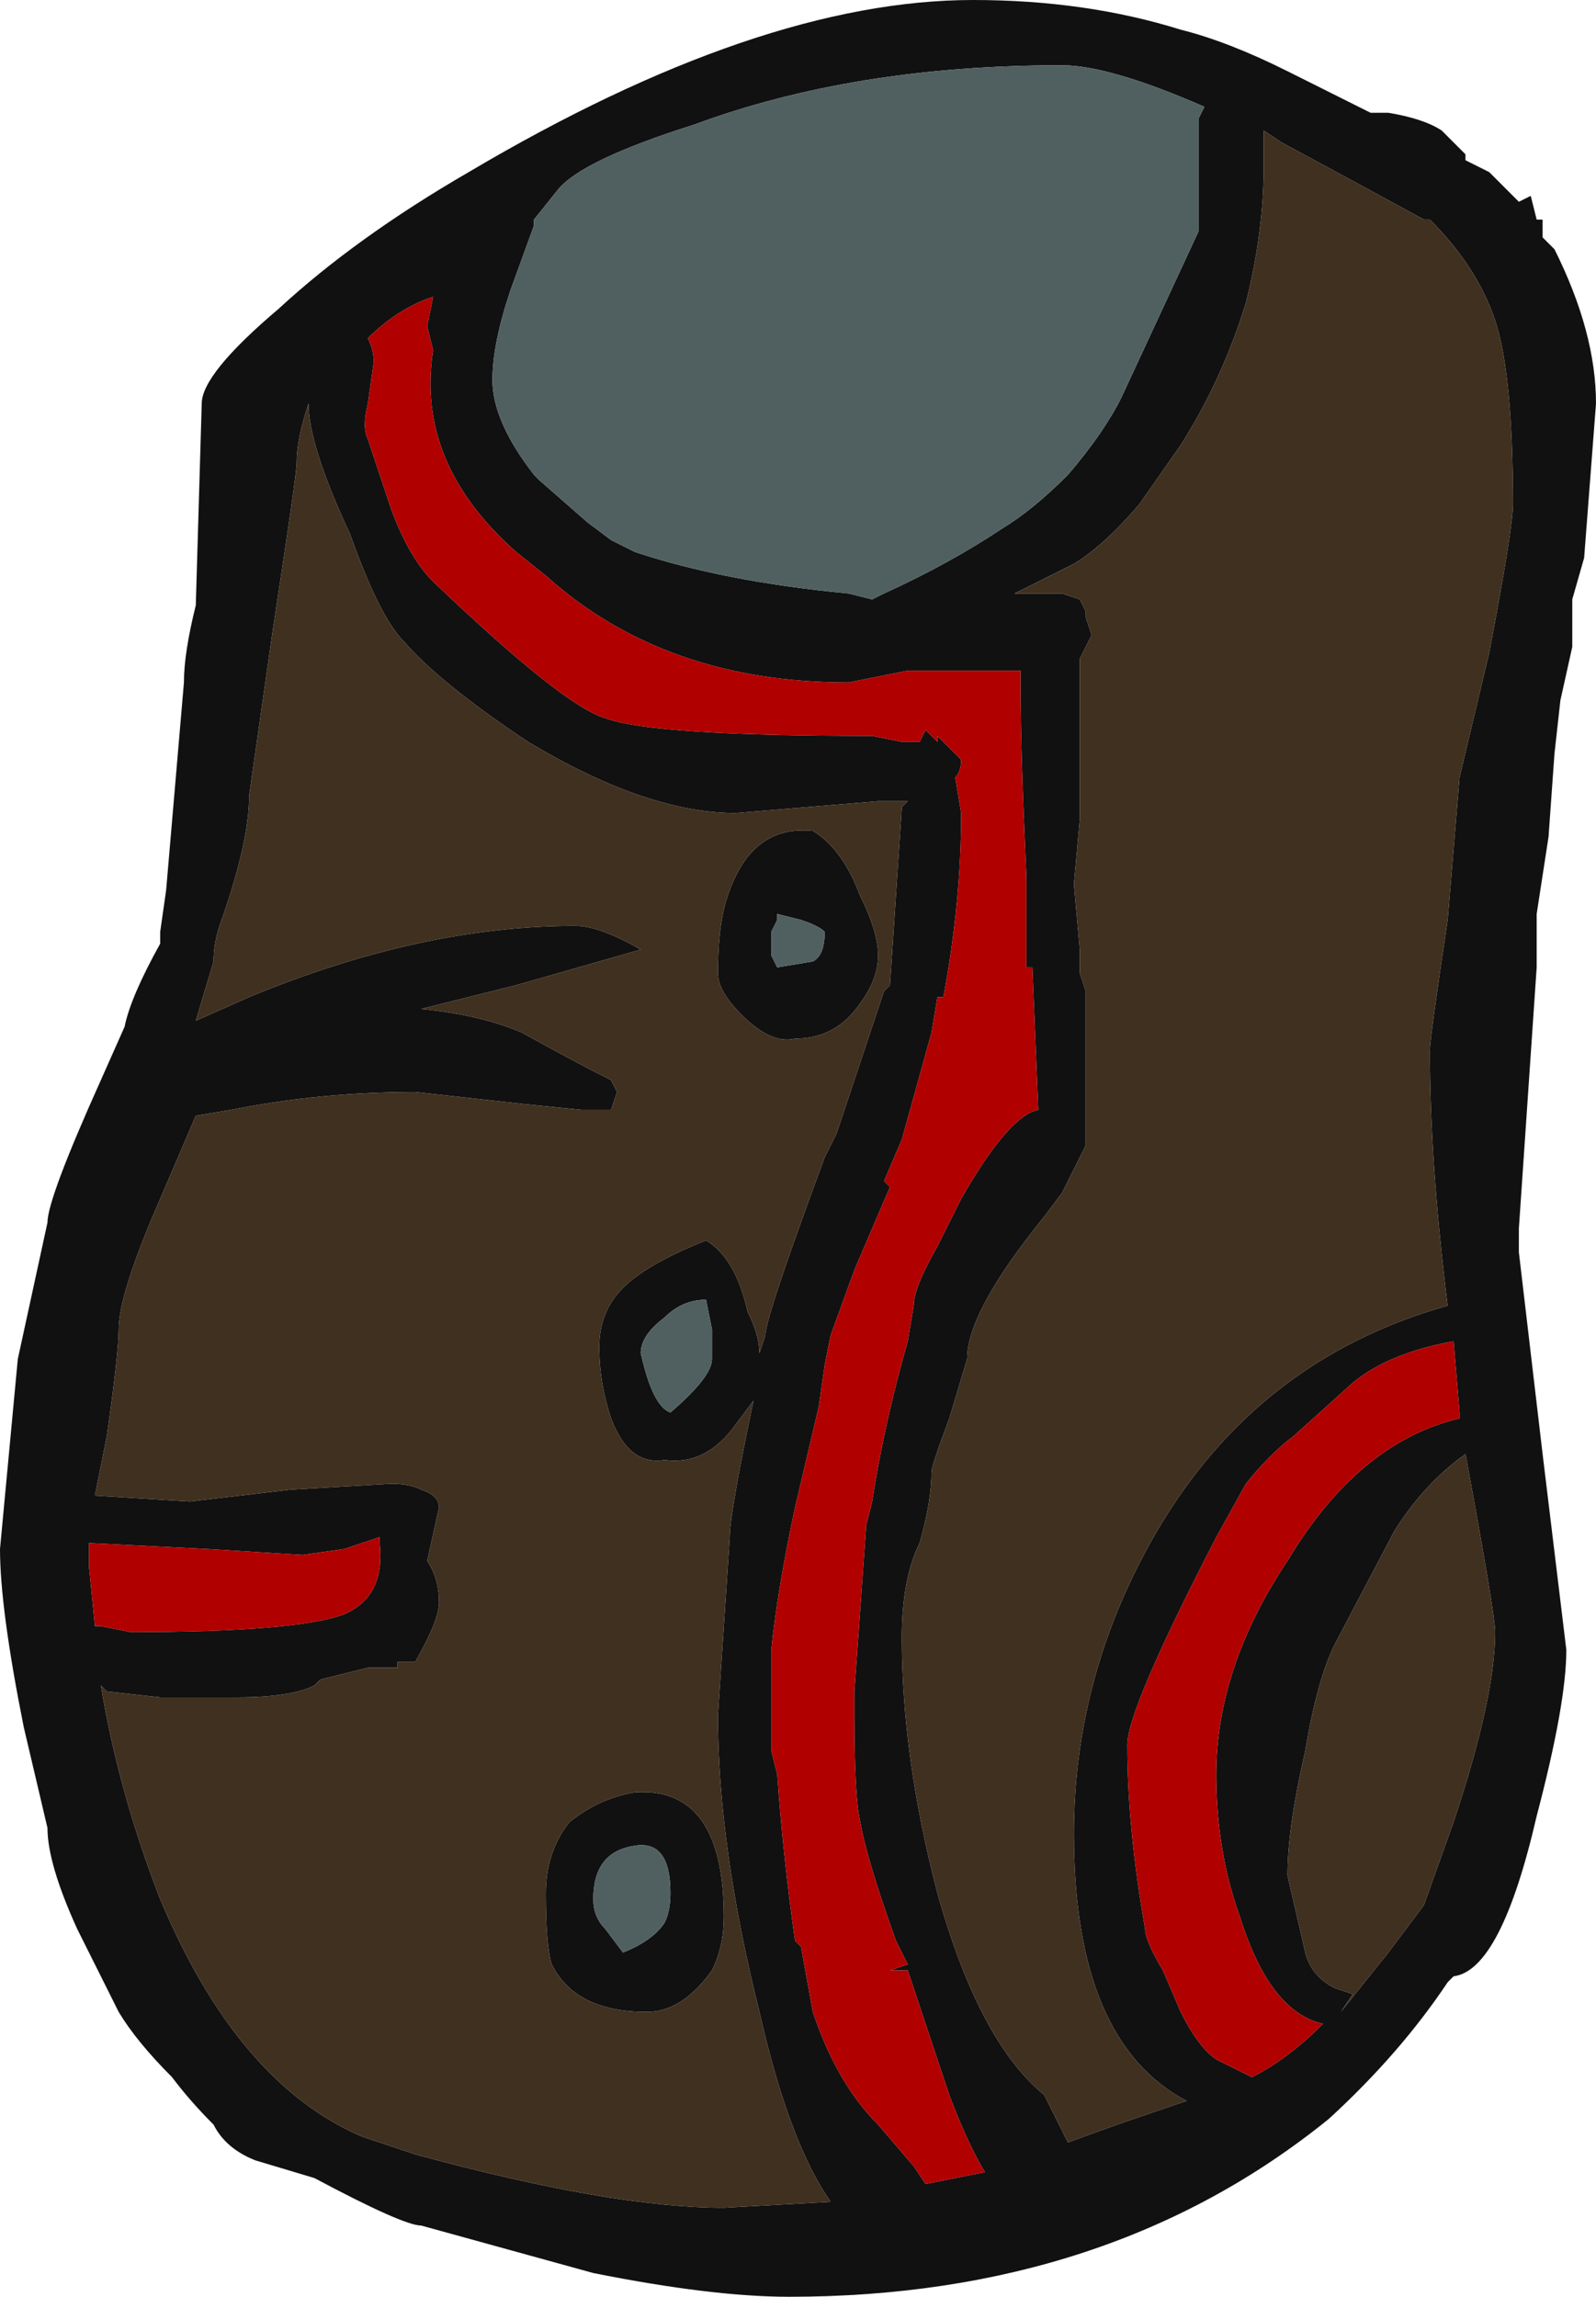 <?xml version="1.0" encoding="UTF-8" standalone="no"?>
<svg xmlns:ffdec="https://www.free-decompiler.com/flash" xmlns:xlink="http://www.w3.org/1999/xlink" ffdec:objectType="shape" height="19.35px" width="13.45px" xmlns="http://www.w3.org/2000/svg">
  <g transform="matrix(1.0, 0.0, 0.0, 1.0, 7.05, 18.8)">
    <path d="M4.65 -17.85 Q4.95 -17.8 5.1 -17.7 L5.3 -17.5 5.3 -17.45 5.5 -17.35 5.75 -17.1 5.85 -17.15 5.9 -16.95 5.95 -16.95 5.95 -16.8 6.05 -16.7 Q6.4 -16.0 6.4 -15.4 L6.3 -14.1 6.2 -13.75 6.2 -13.35 6.1 -12.9 6.05 -12.45 6.0 -11.75 5.9 -11.1 5.9 -10.65 5.75 -8.45 5.75 -8.25 5.95 -6.55 6.15 -4.9 Q6.15 -4.45 5.9 -3.5 5.6 -2.2 5.2 -2.15 L5.15 -2.1 Q4.75 -1.5 4.15 -0.95 2.3 0.55 -0.4 0.55 -1.05 0.55 -2.05 0.35 L-3.5 -0.05 Q-3.65 -0.05 -4.4 -0.45 L-4.9 -0.6 Q-5.15 -0.7 -5.25 -0.9 -5.45 -1.1 -5.6 -1.3 -5.9 -1.6 -6.05 -1.85 L-6.4 -2.55 Q-6.65 -3.1 -6.65 -3.4 L-6.85 -4.25 Q-7.05 -5.25 -7.05 -5.75 L-6.9 -7.35 -6.65 -8.5 Q-6.65 -8.7 -6.2 -9.7 L-6.0 -10.15 Q-5.95 -10.4 -5.7 -10.85 L-5.7 -10.95 -5.65 -11.3 -5.5 -13.05 Q-5.5 -13.3 -5.4 -13.7 L-5.35 -15.4 Q-5.35 -15.65 -4.7 -16.2 -4.05 -16.8 -3.1 -17.35 -0.65 -18.8 1.15 -18.8 2.1 -18.8 2.9 -18.55 3.3 -18.45 3.8 -18.2 L4.5 -17.85 4.65 -17.85 M3.1 -17.9 Q2.3 -18.25 1.9 -18.25 0.15 -18.25 -1.2 -17.75 -2.15 -17.45 -2.35 -17.2 L-2.55 -16.95 -2.55 -16.9 -2.75 -16.35 Q-2.9 -15.9 -2.9 -15.6 -2.9 -15.25 -2.55 -14.8 L-2.5 -14.75 -2.1 -14.4 -1.9 -14.25 -1.7 -14.15 Q-0.95 -13.9 0.1 -13.8 L0.3 -13.75 0.4 -13.8 Q0.95 -14.05 1.4 -14.35 1.65 -14.5 1.95 -14.8 2.25 -15.15 2.4 -15.45 L3.05 -16.85 3.05 -17.8 3.1 -17.9 M4.95 -16.95 Q4.4 -17.25 3.75 -17.6 L3.6 -17.7 3.6 -17.4 Q3.6 -16.85 3.45 -16.25 3.25 -15.6 2.9 -15.05 L2.55 -14.55 Q2.25 -14.2 2.0 -14.05 L1.5 -13.8 1.9 -13.8 2.05 -13.75 2.1 -13.65 2.1 -13.6 2.15 -13.45 2.05 -13.25 2.05 -11.9 2.0 -11.35 2.05 -10.8 2.05 -10.6 2.1 -10.45 2.1 -10.0 Q2.1 -9.35 2.1 -9.2 L2.1 -9.15 1.9 -8.75 1.75 -8.55 Q1.1 -7.75 1.1 -7.35 L0.95 -6.85 Q0.8 -6.45 0.8 -6.4 0.8 -6.15 0.7 -5.8 0.55 -5.5 0.55 -5.0 0.55 -4.0 0.85 -2.85 1.2 -1.6 1.75 -1.15 L1.95 -0.75 Q2.35 -0.9 2.95 -1.1 2.0 -1.6 2.0 -3.35 2.0 -4.7 2.7 -5.9 3.55 -7.35 5.15 -7.8 5.0 -9.0 5.0 -9.95 5.0 -10.05 5.15 -11.05 L5.25 -12.25 5.5 -13.3 Q5.7 -14.35 5.7 -14.55 5.7 -15.65 5.55 -16.1 5.4 -16.55 5.0 -16.95 L4.95 -16.95 M1.55 -13.15 L0.6 -13.15 0.1 -13.05 Q-1.45 -13.05 -2.45 -13.95 L-2.7 -14.15 Q-3.55 -14.9 -3.4 -15.85 L-3.45 -16.05 -3.4 -16.3 Q-3.7 -16.2 -3.95 -15.95 -3.9 -15.85 -3.9 -15.75 L-3.95 -15.4 Q-4.0 -15.2 -3.95 -15.1 L-3.75 -14.5 Q-3.6 -14.1 -3.4 -13.9 -2.3 -12.85 -1.95 -12.75 -1.55 -12.6 0.3 -12.6 L0.55 -12.55 0.7 -12.55 0.75 -12.65 0.85 -12.55 0.85 -12.6 1.05 -12.4 Q1.05 -12.3 1.0 -12.25 L1.05 -11.95 Q1.05 -11.2 0.9 -10.4 L0.85 -10.4 0.8 -10.1 0.55 -9.2 0.4 -8.85 0.45 -8.8 0.15 -8.1 -0.05 -7.55 -0.1 -7.3 -0.15 -6.95 -0.35 -6.1 Q-0.5 -5.4 -0.55 -4.9 L-0.55 -4.05 -0.5 -3.85 Q-0.45 -3.15 -0.35 -2.45 L-0.3 -2.4 -0.2 -1.85 Q0.0 -1.25 0.35 -0.9 L0.65 -0.55 0.75 -0.4 1.25 -0.5 Q1.1 -0.75 0.95 -1.15 0.85 -1.45 0.7 -1.9 L0.6 -2.2 0.45 -2.2 0.6 -2.25 0.5 -2.45 Q0.25 -3.15 0.2 -3.45 0.15 -3.65 0.15 -4.35 L0.15 -4.55 0.25 -5.95 0.3 -6.15 Q0.4 -6.8 0.6 -7.5 L0.65 -7.8 Q0.65 -7.95 0.85 -8.3 L1.05 -8.7 Q1.45 -9.4 1.7 -9.45 L1.65 -10.65 1.6 -10.65 1.6 -11.4 Q1.55 -12.5 1.55 -13.0 L1.55 -13.15 M0.35 -10.75 Q0.35 -10.55 0.2 -10.35 0.0 -10.05 -0.35 -10.05 -0.55 -10.0 -0.8 -10.25 -1.0 -10.45 -1.0 -10.6 -1.0 -11.05 -0.9 -11.3 -0.7 -11.85 -0.2 -11.8 0.05 -11.65 0.2 -11.25 0.35 -10.95 0.35 -10.75 M0.35 -12.05 L-0.85 -11.95 Q-1.6 -11.95 -2.6 -12.55 -3.35 -13.05 -3.65 -13.4 -3.85 -13.6 -4.1 -14.3 -4.45 -15.05 -4.45 -15.4 L-4.45 -15.4 Q-4.55 -15.1 -4.55 -14.9 -4.55 -14.8 -4.75 -13.5 L-4.95 -12.1 Q-4.95 -11.7 -5.2 -11.0 -5.25 -10.85 -5.25 -10.7 L-5.4 -10.2 -4.95 -10.4 Q-3.5 -11.0 -2.2 -11.0 -2.0 -11.0 -1.65 -10.8 L-2.7 -10.5 -3.5 -10.3 Q-3.0 -10.25 -2.65 -10.1 -2.2 -9.85 -1.9 -9.7 L-1.85 -9.6 -1.9 -9.45 -2.15 -9.45 -2.65 -9.5 -3.55 -9.6 Q-4.35 -9.6 -5.1 -9.45 L-5.4 -9.4 -5.7 -8.7 Q-6.05 -7.9 -6.05 -7.6 -6.05 -7.4 -6.15 -6.7 L-6.25 -6.2 -5.45 -6.15 -4.6 -6.25 -3.75 -6.3 Q-3.6 -6.3 -3.5 -6.25 -3.35 -6.2 -3.35 -6.1 L-3.45 -5.65 Q-3.35 -5.5 -3.35 -5.3 -3.35 -5.15 -3.55 -4.8 L-3.7 -4.8 -3.7 -4.75 -3.95 -4.75 -4.35 -4.65 -4.4 -4.6 Q-4.6 -4.5 -5.05 -4.5 L-5.7 -4.5 -6.15 -4.55 -6.2 -4.6 Q-6.05 -3.7 -5.7 -2.8 -5.05 -1.25 -4.0 -0.8 L-3.55 -0.65 Q-1.9 -0.2 -0.95 -0.2 L-0.05 -0.25 Q-0.4 -0.75 -0.65 -1.85 -1.0 -3.25 -1.0 -4.35 L-0.9 -5.85 Q-0.9 -6.05 -0.7 -7.0 L-0.85 -6.8 Q-1.1 -6.45 -1.45 -6.5 -1.75 -6.45 -1.9 -6.85 -2.0 -7.15 -2.0 -7.45 -2.0 -7.75 -1.8 -7.95 -1.6 -8.15 -1.1 -8.35 -0.85 -8.2 -0.75 -7.75 -0.65 -7.55 -0.65 -7.4 L-0.6 -7.55 Q-0.6 -7.7 -0.1 -9.05 L0.0 -9.25 0.4 -10.45 0.45 -10.5 0.55 -12.0 0.6 -12.05 0.35 -12.05 M4.35 -7.15 L3.85 -6.7 Q3.65 -6.55 3.45 -6.3 L3.2 -5.85 Q2.45 -4.4 2.45 -4.1 2.45 -3.4 2.6 -2.55 2.6 -2.45 2.75 -2.2 L2.9 -1.85 Q3.05 -1.55 3.2 -1.45 L3.5 -1.3 Q3.8 -1.45 4.1 -1.75 3.65 -1.85 3.4 -2.65 3.2 -3.2 3.2 -3.85 3.2 -4.75 3.8 -5.65 4.4 -6.65 5.25 -6.85 L5.25 -6.9 5.2 -7.5 Q4.65 -7.4 4.35 -7.15 M4.7 -5.9 L4.2 -4.95 Q4.05 -4.65 3.95 -4.05 3.8 -3.4 3.8 -3.0 L3.95 -2.35 Q4.0 -2.15 4.2 -2.05 L4.35 -2.0 4.25 -1.85 4.65 -2.35 4.95 -2.75 5.2 -3.45 Q5.55 -4.5 5.55 -5.05 5.55 -5.2 5.3 -6.55 4.95 -6.3 4.7 -5.9 M-0.1 -10.95 Q-0.15 -11.0 -0.3 -11.05 L-0.5 -11.1 -0.5 -11.05 -0.55 -10.95 -0.55 -10.75 -0.5 -10.65 -0.2 -10.7 Q-0.1 -10.75 -0.1 -10.95 M-1.65 -7.4 Q-1.55 -6.95 -1.4 -6.9 -1.05 -7.2 -1.05 -7.35 L-1.05 -7.6 -1.1 -7.85 Q-1.3 -7.85 -1.45 -7.7 -1.65 -7.55 -1.65 -7.4 M-6.3 -5.6 L-6.25 -5.1 -6.2 -5.1 -5.95 -5.05 Q-4.55 -5.05 -4.15 -5.2 -3.8 -5.35 -3.85 -5.8 L-3.85 -5.85 -4.15 -5.75 -4.5 -5.7 -5.3 -5.75 -6.3 -5.8 -6.3 -5.6 M-1.05 -2.2 Q-1.3 -1.85 -1.6 -1.85 -2.2 -1.85 -2.4 -2.25 -2.45 -2.4 -2.45 -2.85 -2.45 -3.2 -2.25 -3.45 -2.0 -3.65 -1.7 -3.7 -0.95 -3.75 -0.95 -2.65 -0.95 -2.4 -1.05 -2.2 M-1.45 -2.6 Q-1.4 -2.7 -1.4 -2.85 -1.4 -3.3 -1.7 -3.25 -2.05 -3.2 -2.05 -2.8 -2.05 -2.65 -1.95 -2.55 L-1.8 -2.35 Q-1.55 -2.45 -1.45 -2.6" fill="#111111" fill-rule="evenodd" stroke="none"/>
    <path d="M4.95 -16.95 L5.0 -16.95 Q5.4 -16.55 5.55 -16.1 5.7 -15.65 5.7 -14.55 5.7 -14.35 5.5 -13.3 L5.25 -12.25 5.15 -11.05 Q5.0 -10.05 5.0 -9.95 5.0 -9.0 5.15 -7.8 3.55 -7.35 2.7 -5.9 2.0 -4.7 2.0 -3.35 2.0 -1.6 2.95 -1.1 2.35 -0.9 1.95 -0.75 L1.75 -1.15 Q1.2 -1.6 0.85 -2.85 0.55 -4.0 0.55 -5.0 0.55 -5.5 0.7 -5.8 0.8 -6.15 0.8 -6.4 0.8 -6.45 0.95 -6.85 L1.1 -7.35 Q1.1 -7.75 1.75 -8.55 L1.9 -8.75 2.1 -9.15 2.1 -9.2 Q2.1 -9.35 2.1 -10.0 L2.1 -10.45 2.05 -10.6 2.05 -10.8 2.0 -11.35 2.05 -11.9 2.05 -13.25 2.15 -13.45 2.1 -13.6 2.1 -13.65 2.05 -13.75 1.9 -13.8 1.5 -13.8 2.0 -14.05 Q2.25 -14.2 2.55 -14.55 L2.9 -15.05 Q3.25 -15.6 3.45 -16.25 3.6 -16.85 3.6 -17.4 L3.6 -17.7 3.75 -17.6 Q4.4 -17.25 4.95 -16.95 M0.35 -12.05 L0.6 -12.05 0.55 -12.0 0.45 -10.5 0.4 -10.45 0.0 -9.25 -0.1 -9.05 Q-0.6 -7.7 -0.6 -7.55 L-0.65 -7.4 Q-0.65 -7.55 -0.75 -7.75 -0.85 -8.2 -1.1 -8.35 -1.6 -8.15 -1.8 -7.95 -2.0 -7.75 -2.0 -7.45 -2.0 -7.15 -1.9 -6.85 -1.75 -6.45 -1.45 -6.5 -1.1 -6.45 -0.85 -6.8 L-0.7 -7.0 Q-0.9 -6.05 -0.9 -5.85 L-1.0 -4.35 Q-1.0 -3.25 -0.65 -1.85 -0.4 -0.75 -0.05 -0.25 L-0.95 -0.2 Q-1.9 -0.2 -3.55 -0.65 L-4.0 -0.8 Q-5.05 -1.25 -5.7 -2.8 -6.05 -3.7 -6.2 -4.6 L-6.15 -4.55 -5.7 -4.5 -5.05 -4.5 Q-4.6 -4.5 -4.4 -4.6 L-4.35 -4.65 -3.95 -4.75 -3.7 -4.75 -3.7 -4.8 -3.55 -4.8 Q-3.35 -5.15 -3.35 -5.3 -3.35 -5.5 -3.45 -5.65 L-3.35 -6.1 Q-3.35 -6.2 -3.5 -6.25 -3.6 -6.3 -3.75 -6.3 L-4.6 -6.25 -5.45 -6.15 -6.25 -6.2 -6.15 -6.7 Q-6.05 -7.4 -6.05 -7.6 -6.05 -7.9 -5.7 -8.7 L-5.4 -9.4 -5.1 -9.45 Q-4.35 -9.6 -3.55 -9.6 L-2.65 -9.5 -2.15 -9.45 -1.9 -9.45 -1.85 -9.6 -1.9 -9.7 Q-2.2 -9.85 -2.65 -10.1 -3.0 -10.25 -3.5 -10.3 L-2.7 -10.5 -1.65 -10.8 Q-2.0 -11.0 -2.2 -11.0 -3.5 -11.0 -4.95 -10.4 L-5.4 -10.2 -5.25 -10.7 Q-5.25 -10.85 -5.2 -11.0 -4.95 -11.7 -4.95 -12.1 L-4.75 -13.5 Q-4.55 -14.8 -4.55 -14.9 -4.55 -15.1 -4.45 -15.4 L-4.45 -15.4 Q-4.45 -15.05 -4.1 -14.3 -3.85 -13.6 -3.65 -13.4 -3.35 -13.05 -2.6 -12.55 -1.6 -11.95 -0.85 -11.95 L0.35 -12.05 M0.35 -10.75 Q0.35 -10.95 0.2 -11.25 0.05 -11.65 -0.2 -11.8 -0.7 -11.85 -0.9 -11.3 -1.0 -11.05 -1.0 -10.6 -1.0 -10.45 -0.8 -10.25 -0.55 -10.0 -0.35 -10.05 0.0 -10.05 0.2 -10.35 0.35 -10.55 0.35 -10.75 M4.7 -5.9 Q4.95 -6.3 5.3 -6.55 5.55 -5.2 5.55 -5.05 5.55 -4.5 5.2 -3.45 L4.95 -2.75 4.65 -2.35 4.25 -1.85 4.35 -2.0 4.2 -2.05 Q4.0 -2.15 3.95 -2.35 L3.8 -3.0 Q3.8 -3.4 3.95 -4.05 4.05 -4.65 4.2 -4.95 L4.7 -5.9 M-1.05 -2.2 Q-0.95 -2.4 -0.95 -2.65 -0.95 -3.75 -1.7 -3.7 -2.0 -3.65 -2.25 -3.45 -2.45 -3.2 -2.45 -2.85 -2.45 -2.4 -2.4 -2.25 -2.2 -1.85 -1.6 -1.85 -1.3 -1.85 -1.05 -2.2" fill="#403020" fill-rule="evenodd" stroke="none"/>
    <path d="M1.55 -13.15 L1.55 -13.0 Q1.55 -12.5 1.6 -11.4 L1.6 -10.65 1.65 -10.65 1.7 -9.45 Q1.45 -9.4 1.05 -8.7 L0.85 -8.3 Q0.65 -7.95 0.65 -7.8 L0.6 -7.5 Q0.4 -6.8 0.3 -6.15 L0.25 -5.95 0.15 -4.55 0.15 -4.35 Q0.15 -3.65 0.2 -3.45 0.25 -3.15 0.5 -2.45 L0.6 -2.25 0.45 -2.2 0.6 -2.2 0.7 -1.9 Q0.85 -1.45 0.95 -1.15 1.1 -0.75 1.25 -0.5 L0.75 -0.4 0.65 -0.55 0.35 -0.9 Q0.0 -1.25 -0.2 -1.85 L-0.3 -2.4 -0.35 -2.45 Q-0.45 -3.15 -0.5 -3.85 L-0.55 -4.05 -0.55 -4.9 Q-0.5 -5.4 -0.35 -6.1 L-0.15 -6.95 -0.1 -7.3 -0.05 -7.55 0.15 -8.1 0.45 -8.8 0.4 -8.85 0.55 -9.2 0.8 -10.1 0.85 -10.4 0.9 -10.4 Q1.05 -11.2 1.05 -11.95 L1.0 -12.25 Q1.05 -12.3 1.05 -12.4 L0.85 -12.6 0.85 -12.55 0.75 -12.65 0.7 -12.55 0.55 -12.55 0.3 -12.6 Q-1.55 -12.6 -1.95 -12.75 -2.3 -12.85 -3.4 -13.9 -3.6 -14.1 -3.75 -14.5 L-3.95 -15.1 Q-4.0 -15.2 -3.95 -15.4 L-3.9 -15.75 Q-3.9 -15.85 -3.95 -15.95 -3.7 -16.2 -3.4 -16.3 L-3.45 -16.05 -3.4 -15.85 Q-3.55 -14.9 -2.7 -14.15 L-2.45 -13.95 Q-1.45 -13.05 0.1 -13.05 L0.6 -13.15 1.55 -13.15 M4.35 -7.15 Q4.65 -7.4 5.2 -7.5 L5.25 -6.9 5.25 -6.85 Q4.4 -6.65 3.8 -5.65 3.2 -4.75 3.2 -3.85 3.2 -3.2 3.4 -2.65 3.65 -1.85 4.1 -1.75 3.8 -1.45 3.5 -1.3 L3.2 -1.45 Q3.05 -1.55 2.9 -1.85 L2.75 -2.2 Q2.6 -2.45 2.6 -2.55 2.45 -3.4 2.45 -4.1 2.45 -4.4 3.2 -5.85 L3.45 -6.3 Q3.65 -6.55 3.85 -6.7 L4.35 -7.15 M-6.3 -5.6 L-6.3 -5.8 -5.3 -5.75 -4.5 -5.7 -4.15 -5.75 -3.85 -5.85 -3.85 -5.8 Q-3.8 -5.35 -4.15 -5.2 -4.55 -5.05 -5.95 -5.05 L-6.2 -5.1 -6.25 -5.1 -6.3 -5.6" fill="#b00000" fill-rule="evenodd" stroke="none"/>
    <path d="M3.1 -17.9 L3.05 -17.8 3.05 -16.85 2.4 -15.45 Q2.25 -15.15 1.95 -14.8 1.65 -14.5 1.4 -14.35 0.95 -14.05 0.4 -13.8 L0.3 -13.75 0.1 -13.8 Q-0.95 -13.9 -1.7 -14.15 L-1.9 -14.25 -2.1 -14.4 -2.5 -14.75 -2.55 -14.8 Q-2.9 -15.25 -2.9 -15.6 -2.9 -15.9 -2.75 -16.35 L-2.55 -16.9 -2.55 -16.95 -2.35 -17.2 Q-2.15 -17.45 -1.2 -17.75 0.15 -18.25 1.9 -18.25 2.3 -18.25 3.1 -17.9 M-1.65 -7.4 Q-1.65 -7.55 -1.45 -7.7 -1.3 -7.85 -1.1 -7.85 L-1.05 -7.6 -1.05 -7.35 Q-1.05 -7.2 -1.4 -6.9 -1.55 -6.95 -1.65 -7.4 M-0.1 -10.95 Q-0.1 -10.75 -0.2 -10.7 L-0.5 -10.65 -0.55 -10.75 -0.55 -10.95 -0.5 -11.05 -0.5 -11.1 -0.3 -11.05 Q-0.15 -11.0 -0.1 -10.95 M-1.45 -2.6 Q-1.55 -2.45 -1.8 -2.35 L-1.95 -2.55 Q-2.05 -2.65 -2.05 -2.8 -2.05 -3.2 -1.7 -3.25 -1.4 -3.3 -1.4 -2.85 -1.4 -2.7 -1.45 -2.6" fill="#506060" fill-rule="evenodd" stroke="none"/>
  </g>
</svg>
